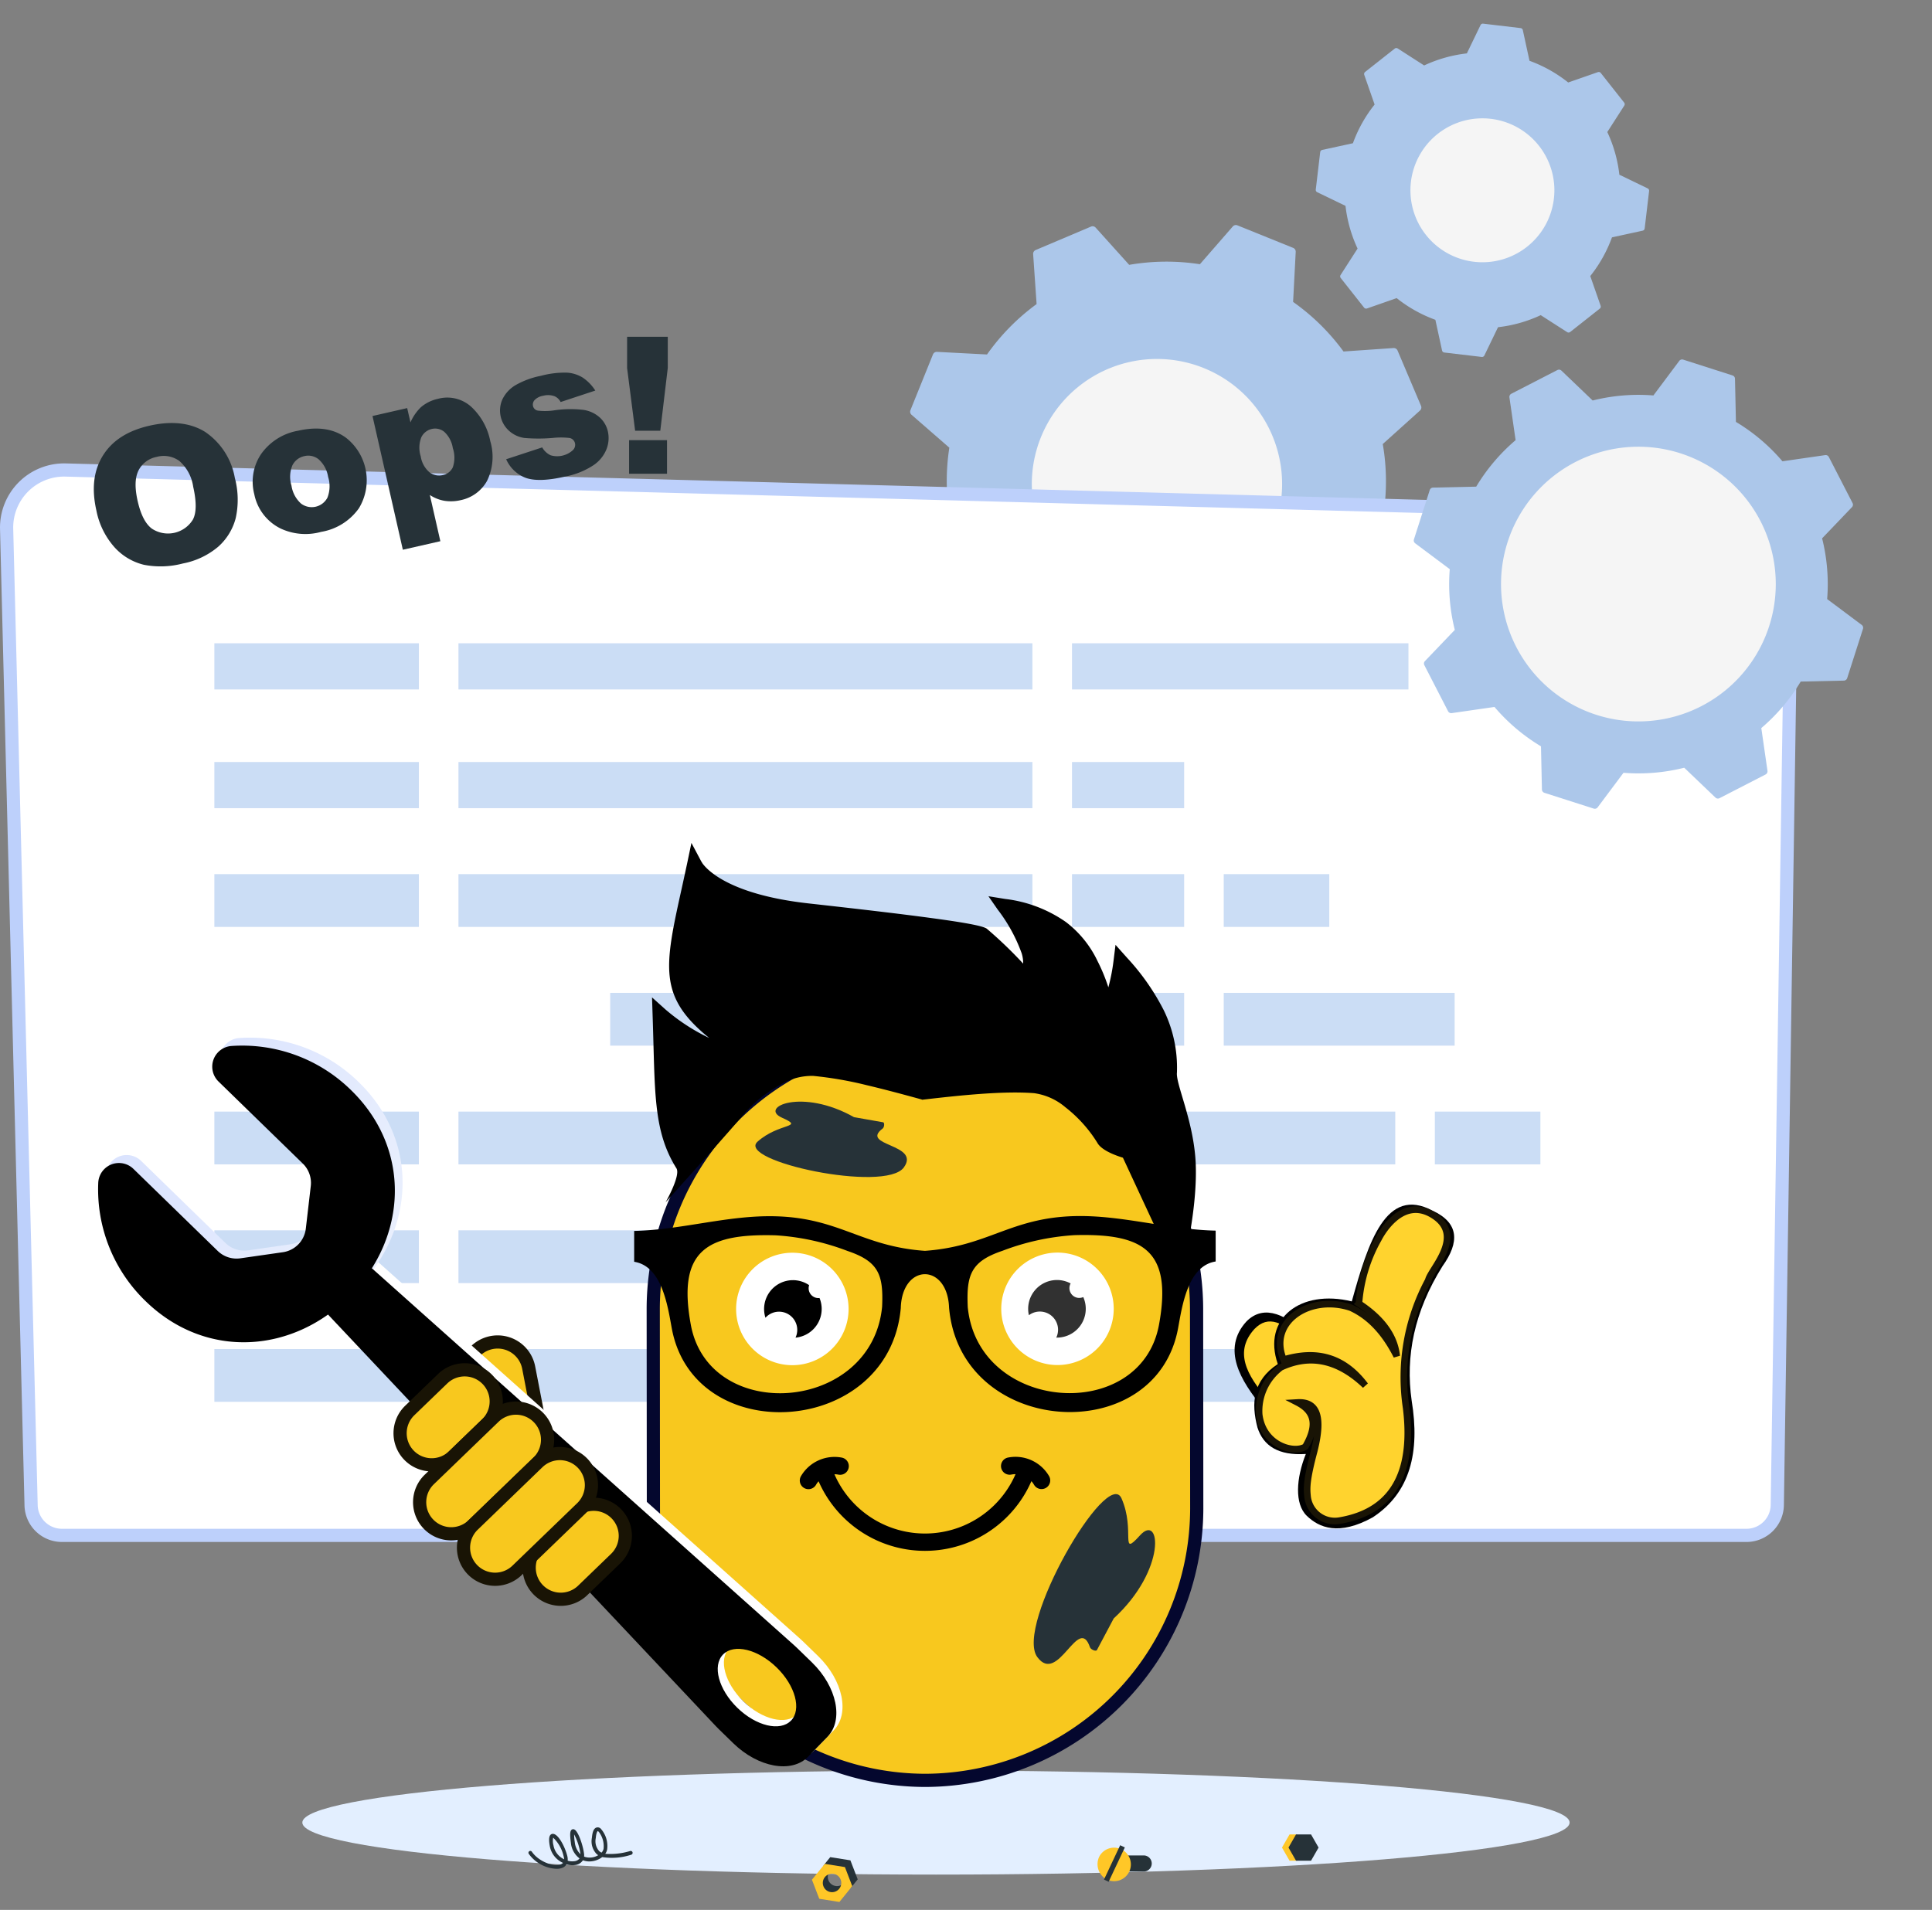 <svg xmlns="http://www.w3.org/2000/svg" width="292.851" height="289.555" viewBox="0 0 292.851 289.555">
    <rect x="0" y="0" width="292.851" height="289.555" fill="#808080" stroke="none"/>
    <defs>
        <linearGradient id="linear-gradient" x2="1" y1=".5" y2=".5" gradientUnits="objectBoundingBox">
            <stop offset="0" stop-color="#dae3fe"/>
            <stop offset="1" stop-color="#e9effd"/>
        </linearGradient>
        <style>
            .cls-7,.cls-8{fill-rule:evenodd}.cls-2{fill:#acc7ea}.cls-3{fill:#f5f5f5}.cls-8{fill:#fff}.cls-10{stroke-width:2px}.cls-5{fill:#cbddf5}.cls-10{fill:#f8c81e;stroke:#191405}.cls-16{fill:#263238}.cls-17{fill:#ffc727}
        </style>
    </defs>
    <g id="Group_10129" transform="translate(-51.507 -87.473)">
        <path id="Path_24345" fill="#e3efff" fill-rule="evenodd" d="M483.089 199.366c-53.046 0-96.047 3.526-96.047 7.885s43 7.889 96.047 7.889 96.047-3.53 96.047-7.889-43-7.885-96.047-7.885z" transform="translate(-289.708 156.535)"/>
        <g id="Group_10098" transform="rotate(-17 2010.8 1461.237)">
            <g id="Group_10089" transform="rotate(115.98 470.75 70.131)">
                <g id="Group_10088">
                    <path id="Path_24307" d="M1485.059 1504.044a.625.625 0 0 0 .669.278l7.4-1.7a33.086 33.086 0 0 0 8.721 6.233l.792 7.549a.624.624 0 0 0 .48.543L1512 1519a.624.624 0 0 0 .669-.277l4.029-6.433a33.088 33.088 0 0 0 10.573-1.766l5.9 4.781a.624.624 0 0 0 .723.044l7.729-4.823a.624.624 0 0 0 .278-.669l-1.7-7.4a33.079 33.079 0 0 0 6.233-8.721l7.549-.792a.624.624 0 0 0 .543-.479l2.055-8.876a.624.624 0 0 0-.277-.67l-6.433-4.029a33.08 33.08 0 0 0-1.766-10.573l4.781-5.9a.624.624 0 0 0 .044-.723l-4.823-7.729a.624.624 0 0 0-.669-.278l-7.4 1.7a33.087 33.087 0 0 0-8.721-6.233l-.792-7.549a.624.624 0 0 0-.479-.543l-8.876-2.055a.624.624 0 0 0-.67.277l-4.029 6.433a33.074 33.074 0 0 0-10.573 1.766l-5.9-4.781a.624.624 0 0 0-.723-.045l-7.729 4.823a.624.624 0 0 0-.278.669l1.7 7.4a33.082 33.082 0 0 0-6.233 8.721l-7.549.792a.623.623 0 0 0-.543.48l-2.055 8.875a.623.623 0 0 0 .277.67l6.433 4.029a33.089 33.089 0 0 0 1.766 10.573l-4.781 5.9a.623.623 0 0 0-.045.723z" class="cls-2" transform="translate(-1476.569 -1438.988)"/>
                    <path id="Path_24343" d="M1250.8 1243.162a18.969 18.969 0 1 1-.59-2.72 19.093 19.093 0 0 1 .59 2.72z" class="cls-3" transform="translate(-1191.349 -1204.458)"/>
                </g>
            </g>
            <g id="Group_10093" transform="rotate(115.98 496.865 71.62)">
                <g id="Group_10092">
                    <path id="Path_24316" d="M1051.582 1059.922a.392.392 0 0 0 .058-.451l-2.253-4.2a20.754 20.754 0 0 0 2.332-6.309l4.438-1.727a.392.392 0 0 0 .25-.38l-.223-5.712a.391.391 0 0 0-.278-.36l-4.56-1.376a20.751 20.751 0 0 0-2.816-6.108l1.918-4.363a.391.391 0 0 0-.093-.445l-4.2-3.881a.391.391 0 0 0-.451-.057l-4.2 2.253a20.76 20.76 0 0 0-6.309-2.332l-1.727-4.438a.391.391 0 0 0-.38-.249l-5.712.223a.391.391 0 0 0-.36.278l-1.376 4.56a20.759 20.759 0 0 0-6.108 2.816l-4.363-1.919a.392.392 0 0 0-.445.093l-3.881 4.2a.391.391 0 0 0-.058.451l2.253 4.2a20.757 20.757 0 0 0-2.332 6.309l-4.439 1.727a.392.392 0 0 0-.249.38l.223 5.712a.392.392 0 0 0 .278.359l4.56 1.376a20.756 20.756 0 0 0 2.816 6.108l-1.919 4.363a.392.392 0 0 0 .093.445l4.2 3.881a.392.392 0 0 0 .451.058l4.2-2.253a20.751 20.751 0 0 0 6.309 2.332l1.727 4.439a.392.392 0 0 0 .38.249l5.712-.223a.392.392 0 0 0 .359-.278l1.376-4.56a20.76 20.76 0 0 0 6.108-2.817l4.363 1.918a.391.391 0 0 0 .445-.092z" class="cls-2" transform="translate(-1006.023 -1019.787)"/>
                    <path id="Path_24317" d="M1234.764 1236.226a10.91 10.91 0 1 1-.339-1.565 10.985 10.985 0 0 1 .339 1.565z" class="cls-3" transform="translate(-1198.771 -1212.55)"/>
                </g>
            </g>
        </g>
        <g id="Group_9955" transform="translate(23.27 151.228)">
            <path id="Path_24156" fill="#fff" stroke="#bdd0fb" stroke-width="2px" d="M601.5 1306.6a4.674 4.674 0 0 0 4.66 4.66h255.37a4.674 4.674 0 0 0 4.66-4.66l2.092-138.973c-.246-8.363-7.578-11.369-12.023-11.191l-249.516-6.694a8.724 8.724 0 0 0-8.951 8.928z" transform="translate(-568.551 -1142.24)"/>
            <g id="Group_10109" transform="translate(61.143 33.389)">
                <path id="Rectangle_14701" d="M0 0H31V7H0z" class="cls-5" transform="translate(-.413 .383)"/>
                <path id="Rectangle_14720" d="M0 0H31V8H0z" class="cls-5" transform="translate(-.413 107.383)"/>
                <path id="Rectangle_14704" d="M0 0H31V7H0z" class="cls-5" transform="translate(-.413 18.383)"/>
                <path id="Rectangle_14718" d="M0 0H31V8H0z" class="cls-5" transform="translate(-.413 89.383)"/>
                <path id="Rectangle_14706" d="M0 0H31V8H0z" class="cls-5" transform="translate(-.413 35.383)"/>
                <path id="Rectangle_14714" d="M0 0H31V8H0z" class="cls-5" transform="translate(-.413 71.383)"/>
                <path id="Rectangle_14702" d="M0 0H87V7H0z" class="cls-5" transform="translate(36.587 .383)"/>
                <path id="Rectangle_14721" d="M0 0H87V8H0z" class="cls-5" transform="translate(36.587 107.383)"/>
                <path id="Rectangle_14716" d="M0 0H88V8H0z" class="cls-5" transform="translate(90.587 71.383)"/>
                <path id="Rectangle_14705" d="M0 0H87V7H0z" class="cls-5" transform="translate(36.587 18.383)"/>
                <path id="Rectangle_14719" d="M0 0H87V8H0z" class="cls-5" transform="translate(36.587 89.383)"/>
                <path id="Rectangle_14707" d="M0 0H87V8H0z" class="cls-5" transform="translate(36.587 35.383)"/>
                <path id="Rectangle_14715" d="M0 0H48V8H0z" class="cls-5" transform="translate(36.587 71.383)"/>
                <path id="Rectangle_14712" d="M0 0H87V8H0z" class="cls-5" transform="translate(59.587 53.383)"/>
                <path id="Rectangle_14708" d="M0 0H17V7H0z" class="cls-5" transform="translate(129.587 18.383)"/>
                <path id="Rectangle_14709" d="M0 0H17V8H0z" class="cls-5" transform="translate(129.587 35.383)"/>
                <path id="Rectangle_14710" d="M0 0H16V8H0z" class="cls-5" transform="translate(152.587 35.383)"/>
                <path id="Rectangle_14717" d="M0 0H16V8H0z" class="cls-5" transform="translate(184.587 71.383)"/>
                <path id="Rectangle_14713" d="M0 0H35V8H0z" class="cls-5" transform="translate(152.587 53.383)"/>
                <path id="Rectangle_14703" d="M0 0H51V7H0z" class="cls-5" transform="translate(129.587 .383)"/>
                <path id="Rectangle_14722" d="M0 0H51V8H0z" class="cls-5" transform="translate(129.587 107.383)"/>
            </g>
        </g>
        <g id="Group_10102" transform="translate(142.334 215.266)">
            <path id="Path_21842" fill="#f8c81e" fill-rule="evenodd" stroke="#04072e" stroke-miterlimit="10" stroke-width="2px" d="M415.7 105.218a41.292 41.292 0 0 0-21.557 36.2l.025 30.324a41.3 41.3 0 0 0 41.2 41.159 41.3 41.3 0 0 0 41.159-41.2l-.025-30.324a41.3 41.3 0 0 0-41.2-41.159 40.968 40.968 0 0 0-8.3.85" transform="translate(-385.953 -70.776)"/>
            <path id="Path_21843" d="M432.051 137.632c.237-6.768 7.075-6.773 7.319 0 1.709 19.555 31.366 21.449 34.72 3.083.622-3.4 1.474-9.426 5.691-10.089v-4.678c-7.315-.159-14.228-2.4-21.468-2.2-9.716.28-13.021 4.58-22.6 5.265-9.583-.674-12.894-4.97-22.611-5.239-7.24-.2-14.151 2.052-21.464 2.219v4.678c4.218.659 5.077 6.68 5.7 10.083 3.377 18.362 33.03 16.436 34.718-3.122zm10.149-.151c-.218-4.865.525-6.873 5.237-8.466a36.918 36.918 0 0 1 10.9-2.381c10.455-.3 14.92 2.287 12.859 13.558-2.758 15.088-27.484 13.372-29-2.712zm-12.973-.066c-1.5 16.159-26.225 17.9-29 2.815-2.073-11.267 2.389-13.861 12.844-13.572a36.881 36.881 0 0 1 10.9 2.37c4.714 1.588 5.46 3.594 5.252 8.386z" class="cls-7" transform="translate(-386.338 -67.168)"/>
            <path id="Path_21844" d="M419.275 158.087a1.315 1.315 0 1 0 .492-2.584 5.9 5.9 0 0 0-6.2 2.84 1.316 1.316 0 0 0 2.278 1.317 3.27 3.27 0 0 1 .409-.566 17.6 17.6 0 0 0 32.258-.017 3.315 3.315 0 0 1 .411.564 1.315 1.315 0 0 0 2.276-1.317 5.891 5.891 0 0 0-6.195-2.834 1.314 1.314 0 1 0 .486 2.582 3.5 3.5 0 0 1 .619-.058 14.972 14.972 0 0 1-27.453.015 3.342 3.342 0 0 1 .615.058z" class="cls-7" transform="translate(-383 -62.313)"/>
            <path id="Path_21845" d="M413.553 128.56a8.524 8.524 0 1 0 8.53 8.52 8.524 8.524 0 0 0-8.53-8.52z" class="cls-8" transform="translate(-384.283 -66.428)"/>
            <path id="Path_21846" d="M448.4 128.541a8.524 8.524 0 1 0 8.528 8.519 8.525 8.525 0 0 0-8.528-8.519z" class="cls-8" transform="translate(-378.938 -66.431)"/>
            <path id="Path_21847" d="M413.075 132.165a4.373 4.373 0 0 0-4.157 5.7 2.761 2.761 0 0 1 4.558 3.013 4.366 4.366 0 0 0 3.638-6.007c-.054.006-.11.008-.168.009a1.481 1.481 0 0 1-1.481-1.482 1.437 1.437 0 0 1 .075-.473 4.345 4.345 0 0 0-2.465-.761z" class="cls-7" transform="translate(-383.718 -65.875)"/>
            <path id="Path_21848" fill="#313131" fill-rule="evenodd" d="M447.781 132.146a4.365 4.365 0 0 0-4.254 5.337 2.76 2.76 0 0 1 4.152 3.393h.107a4.366 4.366 0 0 0 3.983-6.146 1.484 1.484 0 0 1-2.095-1.351 1.5 1.5 0 0 1 .181-.712 4.351 4.351 0 0 0-2.075-.522z" transform="translate(-378.396 -65.878)"/>
            <path id="Path_21849" d="M396.036 99.951a29.76 29.76 0 0 0 6.616 4.311c-7.783-6.3-6.8-10.794-4.114-22.919.18-.812.361-1.65.773-3.562l.647-3.092 1.492 2.811a1.832 1.832 0 0 1 .155.253c.652.93 4.006 4.761 16.111 6.109 7.274.81 13.656 1.549 18.305 2.179 4.851.647 8.029 1.189 8.69 1.64a63.92 63.92 0 0 1 5.529 5.308 4.932 4.932 0 0 0-.225-1.563 24.539 24.539 0 0 0-3.629-6.624l-1.408-2.028 2.549.413a20.181 20.181 0 0 1 9.183 3.489 16.111 16.111 0 0 1 4.813 5.943 27.156 27.156 0 0 1 1.633 3.964 28.945 28.945 0 0 0 .769-3.909l.315-2.533 1.76 1.973a35.141 35.141 0 0 1 5.555 7.947 19.833 19.833 0 0 1 2 9.292v.106c-.243 1.753 2.635 7.542 2.852 14.1.256 7.74-2.421 17.414-2.421 17.414l-8.62-18.553c0-.027-3.143-.854-3.9-2.3a20.542 20.542 0 0 0-4.83-5.36 9.261 9.261 0 0 0-4.735-2.129c-4.843-.379-11.691.39-16.665.96h-.029l-.235.035-.226-.071c-2.443-.67-5.339-1.457-8.216-2.135a55.879 55.879 0 0 0-8.127-1.409 9.272 9.272 0 0 0-5.009 1.366 20.065 20.065 0 0 0-5.605 4.542c-.973 1.309-11.748 13.255-11.748 13.255s2.315-4.056 1.646-5.147c-3.609-5.769-3.219-11.708-3.617-23.3l-.084-2.617z" transform="translate(-385.978 -74.69)"/>
        </g>
        <g id="Group_10111" transform="translate(48.238 234.563)">
            <g id="Group_10110" transform="rotate(12.04 10.368 98.024)">
                <path id="Path_24341" d="M1.4 13.088a4.792 4.792 0 0 0 6.773 0l4.911-4.911a4.79 4.79 0 0 0 0-6.774 4.789 4.789 0 0 0-6.773 0L1.4 6.314a4.792 4.792 0 0 0 0 6.774z" class="cls-10" transform="rotate(-68 71.42 -18.087)"/>
                <path id="Path_24328" fill="#fff" d="M91.5 18.5L2.256 0 0 8.924l87.322 26.128q.292.088.588.162l2.978.753c5.11 1.292 9.959-.454 10.829-3.9l1.035-4.1c.871-3.446-2.566-7.286-7.676-8.577l-2.976-.749q-.3-.075-.6-.141zm5.232 10.125c-.578 2.286-4.165 3.351-8.012 2.379s-6.5-3.614-5.92-5.9 4.165-3.351 8.012-2.378 6.503 3.617 5.925 5.903z" transform="rotate(18.01 -79.048 146.862)"/>
                <path id="Path_24329" fill="url(#linear-gradient)" d="M8.47 9.67l17.28 4.367a4.09 4.09 0 0 1 2.751 2.34l2.585 5.969a4.09 4.09 0 0 1-1.223 4.839l-5.112 4.025a4.09 4.09 0 0 1-3.532.752L3.94 27.594a3.143 3.143 0 0 0-3.59 4.452 23.525 23.525 0 0 0 15.22 11.978C28 47.165 38.994 39.636 42.015 27.683S38.937 3.881 26.511.74A23.526 23.526 0 0 0 7.427 4.047 3.144 3.144 0 0 0 8.47 9.67z" transform="rotate(18.01 7.369 46.469)"/>
                <path id="Path_24330" d="M8.47 9.67l17.28 4.368a4.09 4.09 0 0 1 2.751 2.34l2.585 5.969a4.09 4.09 0 0 1-1.223 4.839l-5.111 4.024a4.09 4.09 0 0 1-3.532.752L3.94 27.594a3.144 3.144 0 0 0-3.59 4.452 23.525 23.525 0 0 0 15.22 11.978C28 47.165 38.994 39.636 42.015 27.683S38.937 3.881 26.511.74A23.526 23.526 0 0 0 7.427 4.047 3.144 3.144 0 0 0 8.47 9.67z" transform="rotate(18.01 2.429 44.356)"/>
                <path id="Path_24331" d="M91.5 18.5L2.256 0 0 8.924l87.322 26.128q.292.087.588.162l2.978.753c5.11 1.292 9.959-.454 10.83-3.9l1.035-4.1c.871-3.446-2.566-7.286-7.676-8.578l-2.977-.748q-.3-.075-.6-.141zm5.232 10.125c-.578 2.286-4.165 3.351-8.012 2.379s-6.5-3.614-5.92-5.9 4.165-3.351 8.012-2.378 6.503 3.617 5.925 5.903z" transform="rotate(18.01 -82.985 145.179)"/>
            </g>
            <g id="Group_10105" transform="rotate(30 -67.593 153.301)">
                <path id="Path_24332" d="M1.4 13.088a4.792 4.792 0 0 0 6.773 0l4.911-4.911a4.79 4.79 0 0 0 0-6.774 4.789 4.789 0 0 0-6.773 0L1.4 6.314a4.792 4.792 0 0 0 0 6.774z" class="cls-10" transform="rotate(151 8.21 8.883)"/>
                <path id="Path_24342" d="M1.4 13.088a4.792 4.792 0 0 0 6.773 0l4.911-4.911a4.79 4.79 0 0 0 0-6.774 4.789 4.789 0 0 0-6.773 0L1.4 6.314a4.792 4.792 0 0 0 0 6.774z" class="cls-10" transform="rotate(151 20.76 16.326)"/>
                <path id="Path_24333" d="M1.4 17.822a4.787 4.787 0 0 0 6.772 0l9.646-9.645a4.789 4.789 0 0 0 0-6.774 4.789 4.789 0 0 0-6.773 0L1.4 11.05a4.787 4.787 0 0 0 0 6.772z" class="cls-10" transform="rotate(151 13.495 13.066)"/>
                <path id="Path_24334" d="M1.4 17.822a4.793 4.793 0 0 0 6.774 0l9.646-9.647a4.79 4.79 0 0 0 0-6.774 4.79 4.79 0 0 0-6.772 0L1.4 11.049a4.793 4.793 0 0 0 0 6.773z" class="cls-10" transform="rotate(151 17.756 15.577)"/>
            </g>
        </g>
        <g id="Group_9696" transform="rotate(-148 175.209 124.362)">
            <path id="Path_23645" stroke="#000" d="M0 12c4.686.887 8.086.58 8.828-2.777C9.742 4.177 5.272 1.741 0 0z" transform="translate(23.956 10.972)"/>
            <path id="Path_23646" fill="#ffd32e" d="M0 10.507c4.686.777 7.034.507 7.68-2.431C8.474 3.657 5.272 1.524 0 0z" transform="translate(23.956 11.914)"/>
            <path id="Path_23647" d="M14.989 8.046C14.3 4.192 12.471.725 9.905.173S4.139.164 1.3 5.268C-1.555 11.453.463 17.478 5.666 23.4c4.38 5.186 6.844 11.65 6.844 19.759-.288 4.486 1.347 6.906 5.754 6.348 7.947-.558 5.731-9.181 3.075-18.152 7.59-2.51 10.167-9.423 4.477-14 1.894-4.122.319-7.157-2.493-9.8-2.233-1.891-4.955-1.931-8.334.491z"/>
            <path id="Path_23648" fill="#ffd32e" stroke="#191405" d="M12.295 39.09a31.028 31.028 0 0 0-7.407-18.184C-.8 13.881-2.221 6.933 4.385 1.068a4.168 4.168 0 0 1 6.135.621c.7.915 1.374 1.892 2.718 6.272 1.786 5.585 3.847 6.472 6.051 4.91-2.585.211-4.428-.9-4.563-5.059.931-1.87 5.6-3.224 8.531.446a8.272 8.272 0 0 1 .992 7.8c-2.649 4.067-6.721 5.6-12.3 4.449 5.135 1.977 9.187.616 12.573-3.248 5.113 3.632 1.853 10.552-4.439 12.077-3.345.449-6.606-.595-9.82-2.529 1.835 2.355 4.832 3.621 9.076 3.719a23.147 23.147 0 0 1 2.679 9.87s.794 7.453-5.109 7.453-4.025-7.176-4.614-8.759z" transform="translate(.909 1.126)"/>
        </g>
        <g id="Group_10112" transform="scale(-1) rotate(-70 -283.04 168.125)">
            <g id="Group_10092-2">
                <path id="Path_24316-2" d="M1068.609 1074.923a.538.538 0 0 0 .079-.619l-3.095-5.77a28.511 28.511 0 0 0 3.2-8.666l6.1-2.372a.539.539 0 0 0 .343-.522l-.307-7.847a.537.537 0 0 0-.382-.494l-6.264-1.89a28.505 28.505 0 0 0-3.869-8.39l2.635-5.993a.538.538 0 0 0-.127-.611l-5.765-5.332a.537.537 0 0 0-.62-.079l-5.769 3.095a28.521 28.521 0 0 0-8.667-3.2l-2.373-6.1a.538.538 0 0 0-.522-.343l-7.847.306a.538.538 0 0 0-.494.382l-1.89 6.264a28.517 28.517 0 0 0-8.39 3.869l-5.993-2.636a.538.538 0 0 0-.611.127l-5.332 5.765a.538.538 0 0 0-.079.62l3.095 5.769a28.515 28.515 0 0 0-3.2 8.667l-6.1 2.373a.538.538 0 0 0-.343.522l.306 7.847a.538.538 0 0 0 .382.494l6.264 1.89a28.512 28.512 0 0 0 3.869 8.391l-2.636 5.993a.538.538 0 0 0 .127.611l5.765 5.332a.539.539 0 0 0 .62.079l5.769-3.095a28.505 28.505 0 0 0 8.667 3.2l2.372 6.1a.538.538 0 0 0 .522.342l7.847-.306a.538.538 0 0 0 .494-.382l1.89-6.264a28.519 28.519 0 0 0 8.391-3.869l5.993 2.635a.537.537 0 0 0 .611-.126z" class="cls-2" transform="translate(-1006.023 -1019.787)"/>
                <path id="Path_24317-2" d="M1254.488 1244.759a20.823 20.823 0 1 1-.647-2.986 20.942 20.942 0 0 1 .647 2.986z" class="cls-3" transform="translate(-1199.266 -1213.045)"/>
            </g>
        </g>
        <path id="Path_21008" d="M172.923 408.868c.264-.28.176-1.135-.12-1.135h-5.422c-10.323-3.645-17.534 1.242-12.99 2.39s-.32.908-3.64 5.1 24.686 5.247 27.229 0c2.338-4.832-8.717-2.443-5.057-6.355z" class="cls-16" transform="rotate(117.97 216.365 386.202)"/>
        <path id="Path_24344" d="M169.037 408.442c.219-.232.146-.938-.1-.938h-4.483c-8.536-3.014-14.5 1.027-10.741 1.976s-.265.751-3.01 4.217 20.413 4.339 22.515 0c1.935-3.997-7.207-2.02-4.181-5.255z" class="cls-16" transform="rotate(10 1033.74 426.478)"/>
        <path id="Path_21034" d="M79.312 411.68a5.483 5.483 0 0 1-4.177-2.251.285.285 0 1 1 .467-.325c1.066 1.539 3.419 2.354 4.445 1.869a.742.742 0 0 0 .268-.194 3.448 3.448 0 0 1-2.006-2.553c-.131-.724-.234-1.71.359-1.835.821-.182 1.892 1.8 2.28 3.294a2.154 2.154 0 0 1 .074.764 2.428 2.428 0 0 0 1.014.08 1.106 1.106 0 0 0 .786-.422 3.34 3.34 0 0 1-1.316-2.388c-.217-1.561-.051-1.829.12-1.966a.376.376 0 0 1 .393-.04c.61.256 1.345 2.468 1.487 3.721a1.516 1.516 0 0 1 0 .393 2.228 2.228 0 0 0 .769.148 2.445 2.445 0 0 0 1.373-.359c-.08-.051-.154-.108-.228-.165a2.786 2.786 0 0 1-.729-2.468c.08-.895.279-1.385.638-1.539a.644.644 0 0 1 .69.137 3.944 3.944 0 0 1 .986 3.169 1.709 1.709 0 0 1-.291.655 10.422 10.422 0 0 0 3.79-.427.293.293 0 1 1 .137.57 9.4 9.4 0 0 1-4.382.353 3.243 3.243 0 0 1-1.995.661 2.753 2.753 0 0 1-.935-.177 1.6 1.6 0 0 1-1.208.724 3.037 3.037 0 0 1-1.276-.109 1.259 1.259 0 0 1-.57.507 2.372 2.372 0 0 1-.963.173zm-.49-4.719a2.462 2.462 0 0 0 .046 1.168 2.878 2.878 0 0 0 1.618 2.109 1.83 1.83 0 0 0-.068-.4 5.551 5.551 0 0 0-1.596-2.877zm3.174-.5a8.087 8.087 0 0 0 .1 1.174 2.952 2.952 0 0 0 .866 1.835 8.959 8.959 0 0 0-.962-3.005zm3.585-.5s-.217.108-.3 1.06a2.24 2.24 0 0 0 .53 1.989 1.746 1.746 0 0 0 .342.217 1.276 1.276 0 0 0 .308-.57 3.567 3.567 0 0 0-.678-2.525c-.12-.148-.188-.171-.205-.171z" class="cls-16" transform="translate(56.534 -40.881)"/>
        <g id="Group_10114" transform="rotate(-51 151.841 384.928)">
            <g id="Group_10113">
                <path id="Path_21035" d="M227.623 419.937l1.544-2.678-1.544-2.678h-1.653l.935 2.678-.935 2.678z" class="cls-16" transform="translate(-47.368 -19.83)"/>
                <path id="Path_21036" d="M223.652 419.231a1.4 1.4 0 1 1 0-2.787l-2.622-.524-.7 2.12 1.174 1.789z" class="cls-16" transform="translate(-44.942 -20.406)"/>
                <path id="Path_21037" d="M223.059 414.58h-3.094l-1.544 2.678 1.544 2.678h3.094l1.544-2.678zm-1.544 4.075a1.4 1.4 0 1 1 1.391-1.4 1.4 1.4 0 0 1-1.391 1.4z" class="cls-17" transform="translate(-44.121 -19.83)"/>
            </g>
        </g>
        <g id="Group_10116" transform="translate(-41 -25)">
            <path id="Path_21038" d="M417.025 411.258l-1.145-1.989 1.145-1.989h1.225l-.69 1.989.69 1.989z" class="cls-17" transform="translate(-129.05 -16.69)"/>
            <path id="Path_21039" d="M419.9 410.736a1.037 1.037 0 1 0 0-2.069l1.949-.388.519 1.573-.866 1.328z" class="cls-17" transform="translate(-130.779 -17.12)"/>
            <path id="Path_21040" d="M418.75 407.28h2.28l1.14 1.989-1.14 1.989h-2.28l-1.14-1.989zm1.14 3.026a1.039 1.039 0 1 1 .006 0z" class="cls-16" transform="translate(-129.794 -16.69)"/>
        </g>
        <g id="Group_10115" transform="translate(-23 -26)">
            <path id="Path_21041" d="M342.08 417.059h2.576a1.22 1.22 0 0 0 1.214-1.22 1.22 1.22 0 0 0-1.214-1.22h-2.576a1.22 1.22 0 0 0-1.22 1.22 1.22 1.22 0 0 0 1.22 1.22z" class="cls-16" transform="translate(-96.783 -19.848)"/>
            <path id="Path_21042" d="M335.516 413.866a2.542 2.542 0 1 1 1.14 3.522 2.627 2.627 0 0 1-1.14-3.522z" class="cls-17" transform="translate(-94.363 -18.956)"/>
            <path id="Rectangle_1202" d="M0 0H0.781V5.756H0z" class="cls-16" transform="rotate(-154.76 165.917 172.229)"/>
        </g>
        <g id="freepik--oops--inject-3" transform="translate(65.728 138.528)">
            <path id="Path_20967" d="M86.59 116.25c-.751-3.312-.421-6.09 1.006-8.358s3.755-3.755 7.066-4.505 6.172-.451 8.41.946a10.645 10.645 0 0 1 4.505 6.983 12.878 12.878 0 0 1 .128 6.1 8.741 8.741 0 0 1-2.651 4.325 11.661 11.661 0 0 1-5.346 2.538 13.253 13.253 0 0 1-5.917.2 8.8 8.8 0 0 1-4.43-2.628 11.767 11.767 0 0 1-2.771-5.6zm6.263-1.4q.7 3.064 2.14 4.145a4.423 4.423 0 0 0 6.233-1.382c.541-1.044.548-2.7.038-4.963a6.431 6.431 0 0 0-2.11-3.92 4.025 4.025 0 0 0-3.424-.608 3.9 3.9 0 0 0-2.741 2.027c-.556 1.108-.609 2.61-.136 4.705z" class="cls-16" transform="translate(-86.2 -89.908)"/>
            <path id="Path_20968" d="M118.509 114.05a7.509 7.509 0 0 1 1.014-6.05 8.68 8.68 0 0 1 5.624-3.567q4.408-1 7.239 1.044a8.185 8.185 0 0 1 1.982 10.715 8.774 8.774 0 0 1-5.722 3.574 8.883 8.883 0 0 1-6.127-.5 7.4 7.4 0 0 1-4.01-5.216zm5.639-1.3a4.566 4.566 0 0 0 1.449 2.726 2.688 2.688 0 0 0 4-.894 4.753 4.753 0 0 0 .105-3.154 4.506 4.506 0 0 0-1.434-2.658 2.5 2.5 0 0 0-2.163-.488 2.621 2.621 0 0 0-1.817 1.4 4.505 4.505 0 0 0-.139 3.069z" class="cls-16" transform="translate(-94.188 -90.186)"/>
            <path id="Path_20969" d="M147.053 120.917l-4.6-20.274 5.256-1.2.5 2.17a7.134 7.134 0 0 1 1.584-2.305 5.9 5.9 0 0 1 2.576-1.269 5.414 5.414 0 0 1 5.061 1.216 9.619 9.619 0 0 1 2.876 5.2 8.329 8.329 0 0 1-.481 6.007 5.91 5.91 0 0 1-4 2.936 6.435 6.435 0 0 1-2.47.1 5.827 5.827 0 0 1-2.208-.879l1.592 7.006zm2.711-14.162a3.972 3.972 0 0 0 1.322 2.418 2.4 2.4 0 0 0 2.042.421 2.118 2.118 0 0 0 1.5-1.179 4.5 4.5 0 0 0 0-2.9 4.212 4.212 0 0 0-1.284-2.463 2.185 2.185 0 0 0-1.877-.451 2.343 2.343 0 0 0-1.607 1.254 4.3 4.3 0 0 0-.096 2.9z" class="cls-16" transform="translate(-100.211 -88.628)"/>
            <path id="Path_20970" d="M169.123 105.945l5.467-1.795a2.816 2.816 0 0 0 1.292 1.2 3.522 3.522 0 0 0 3.4-.826 1.119 1.119 0 0 0 .278-1.006 1.044 1.044 0 0 0-.849-.8 11.7 11.7 0 0 0-2.553 0 25.253 25.253 0 0 1-4.28 0 4.415 4.415 0 0 1-2.253-1.029 4.137 4.137 0 0 1-1.044-4.873 5.069 5.069 0 0 1 1.96-2.1 12.6 12.6 0 0 1 3.852-1.419 13.876 13.876 0 0 1 3.965-.481 5.188 5.188 0 0 1 2.373.751 6.653 6.653 0 0 1 1.907 1.967l-5.256 1.735a1.884 1.884 0 0 0-.924-.879 2.891 2.891 0 0 0-1.7-.075 2.313 2.313 0 0 0-1.314.653 1.014 1.014 0 0 0-.248.916.9.9 0 0 0 .751.691 9.281 9.281 0 0 0 2.523-.053 16.836 16.836 0 0 1 4.37-.06 4.723 4.723 0 0 1 2.46 1.138 4.1 4.1 0 0 1 1.247 2.14 4.64 4.64 0 0 1-.2 2.651 5.317 5.317 0 0 1-1.982 2.455 11.834 11.834 0 0 1-4.34 1.735q-4.017.916-6.007.158a5.309 5.309 0 0 1-2.891-2.793z" class="cls-16" transform="translate(-106.624 -87.375)"/>
            <path id="Path_20971" d="M193.85 85.57h6.165v4.73l-1.134 9.514h-3.815l-1.216-9.5zm.3 15.679h5.75v5.091h-5.75z" class="cls-16" transform="translate(-113.015 -85.57)"/>
        </g>
    </g>
</svg>
